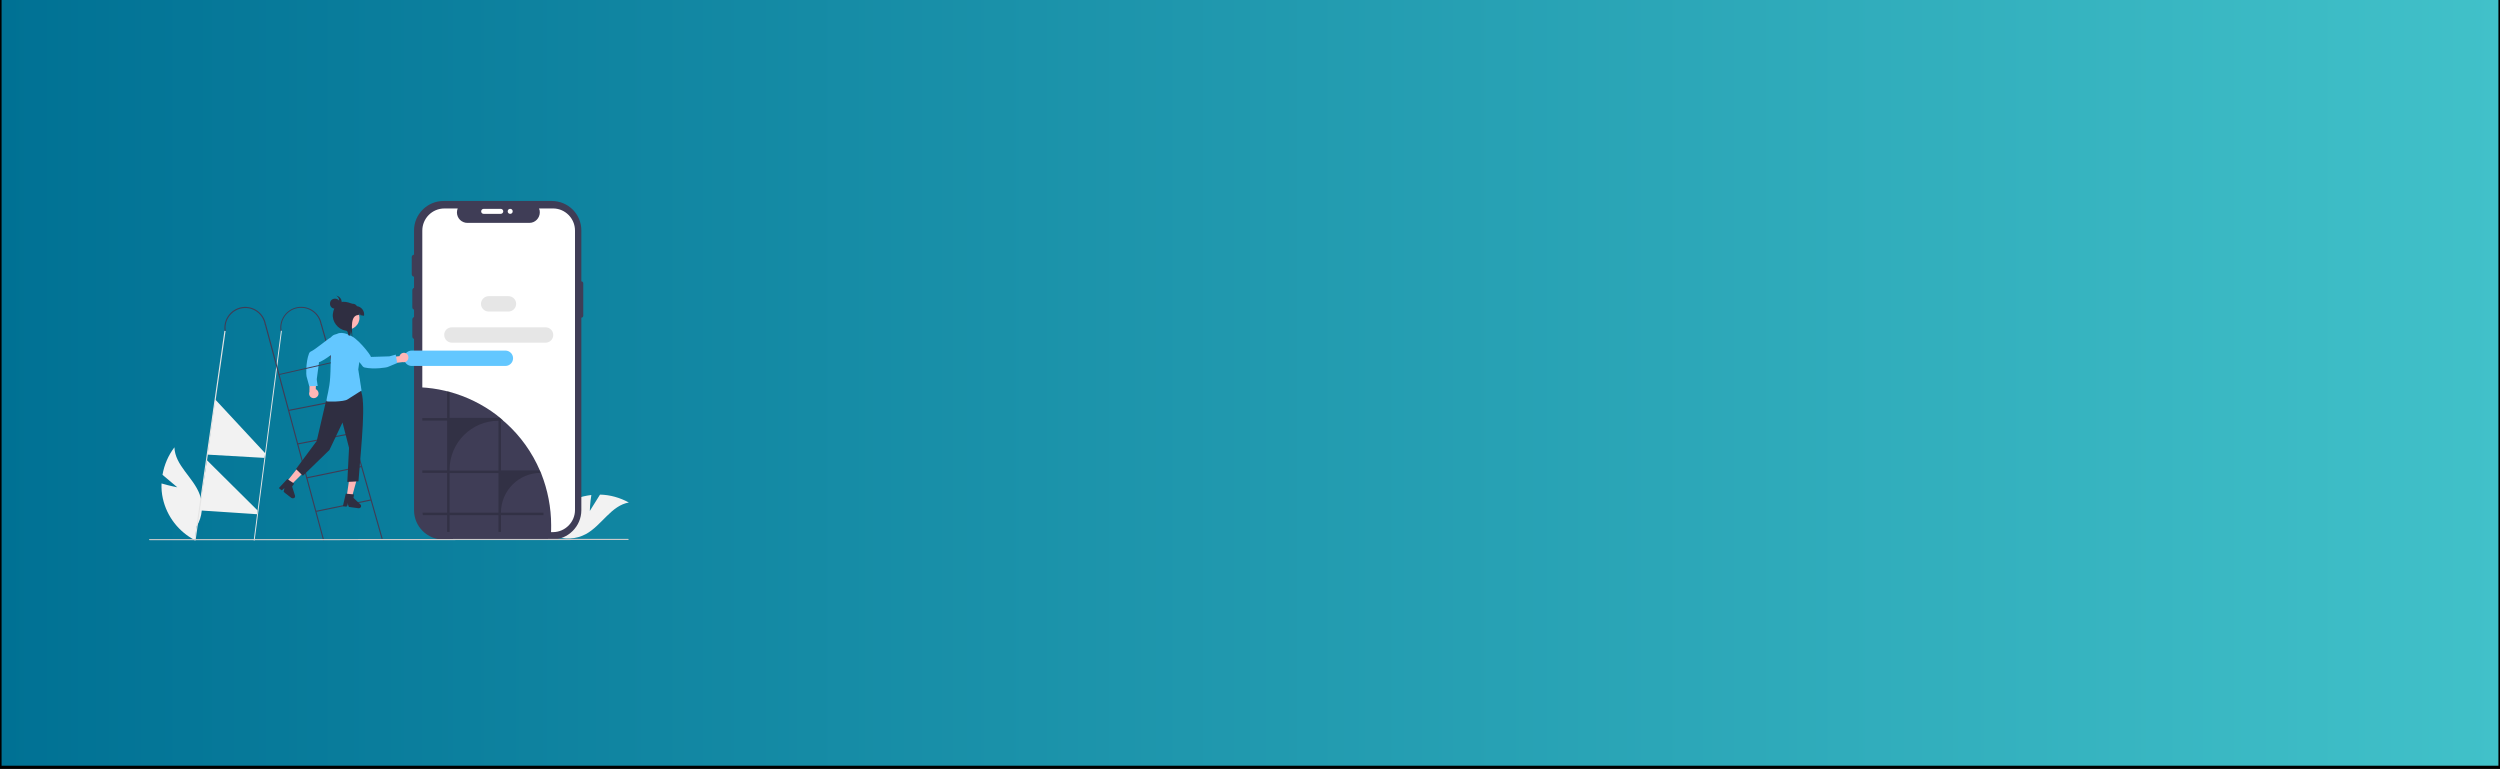 <?xml version="1.0" encoding="utf-8"?>
<!-- Generator: Adobe Illustrator 24.0.1, SVG Export Plug-In . SVG Version: 6.00 Build 0)  -->
<svg version="1.1" id="Layer_1" xmlns="http://www.w3.org/2000/svg" xmlns:xlink="http://www.w3.org/1999/xlink" x="0px" y="0px"
	 viewBox="0 0 1300 400" style="enable-background:new 0 0 1300 400;" xml:space="preserve">
<rect x="0" y="0" width="1300" height="400" fill="#808080" stroke="none"/>
<style type="text/css">
	.st0{fill:url(#SVGID_1_);stroke:#000000;stroke-width:1.645;stroke-miterlimit:10;}
	.st1{fill:#F2F2F2;}
	.st2{fill:#3F3D56;}
	.st3{fill:#FFFFFF;}
	.st4{opacity:0.2;enable-background:new    ;}
	.st5{fill:#E5E5E5;}
	.st6{fill:#FFB6B6;}
	.st7{fill:#2F2E41;}
	.st8{fill:#63C7FF;}
	.st9{fill:#E6E6E6;}
	.st10{fill:#CACACA;}
</style>
<linearGradient id="SVGID_1_" gradientUnits="userSpaceOnUse" x1="9.094947e-13" y1="1760.985" x2="1300" y2="1760.985" gradientTransform="matrix(1 0 0 1 0 -1562)">
	<stop  offset="0" style="stop-color:#007194"/>
	<stop  offset="1" style="stop-color:#41C1C9"/>
</linearGradient>
<rect x="0" y="-1" class="st0" width="1300" height="400"/>
<path class="st1" d="M92.2,253.4l-7.7-6.5c0.9-5.2,3-10.1,6.2-14.3c0.3,9.4,9.8,15.6,13.1,24.4c2,5.5,1.5,11.7-1.6,16.8l-0.8,7.1
	c-8.5-4.4-14.6-12.3-16.7-21.6c-0.6-2.6-0.8-5.2-0.7-7.9C88,252.6,92.2,253.4,92.2,253.4z"/>
<path class="st1" d="M306.7,265.7l5.3-8.5c5.3,0.1,10.4,1.6,15,4.1c-9.2,1.6-14.1,11.9-22.3,16.4c-5.2,2.8-11.4,3.1-16.8,0.8
	l-7.1,0.2c3.2-9,10.1-16.1,19-19.5c2.5-0.9,5.1-1.5,7.7-1.8C306.8,261.5,306.7,265.7,306.7,265.7z"/>
<polygon class="st1" points="137.5,238.1 107.9,236.4 111.9,207.7 138,235.8 "/>
<polygon class="st1" points="133.7,267.4 103.6,265.4 107.6,239.3 133.9,265.4 "/>
<path class="st2" d="M302.3,146.3L302.3,146.3v-26.5c0-8.5-6.9-15.3-15.4-15.3l0,0h-56.2c-8.5,0-15.4,6.9-15.4,15.3c0,0,0,0,0,0
	v145.5c0,8.5,6.9,15.3,15.4,15.3l0,0h56.2c8.5,0,15.4-6.9,15.4-15.3V165.2l0,0c0.5,0,1-0.4,1-1c0,0,0,0,0,0v-16.9
	C303.3,146.7,302.8,146.3,302.3,146.3z"/>
<path class="st3" d="M299,119.9v145.3c0,6.3-5.1,11.4-11.3,11.5c0,0-0.1,0-0.1,0h-56.5c-6.3,0-11.5-5.1-11.5-11.5V119.9
	c0-6.3,5.1-11.5,11.5-11.5h6.9c-1.1,2.8,0.2,6,3,7.1c0.7,0.3,1.3,0.4,2.1,0.4h32.2c3,0,5.4-2.5,5.4-5.5c0-0.7-0.1-1.4-0.4-2h7.3
	C293.9,108.4,299,113.6,299,119.9z"/>
<path class="st2" d="M286.6,273.1c0,1.5,0,3-0.1,4.5c0,0-0.1,0-0.1,0h-56.5c-5.3,0-9.8-3.6-11.1-8.7c-0.1-0.4-0.2-0.9-0.2-1.3
	c-0.1-0.5-0.1-1-0.1-1.5v-64.7c4.3,0.2,8.7,0.8,12.9,1.8c0.4,0.1,0.8,0.2,1.2,0.3c0,0,0.1,0,0.1,0c0.4,0.1,0.8,0.2,1.2,0.3
	c8.7,2.4,16.9,6.4,24.2,11.9c0.4,0.3,0.8,0.6,1.2,1l0.1,0.1c0.7,0.5,1.4,1.1,2,1.7c0.1,0.1,0.3,0.3,0.4,0.4c0.4,0.3,0.7,0.6,1.1,0.9
	c7.7,6.9,13.8,15.4,17.9,25c0.1,0.3,0.3,0.6,0.4,0.9c0.1,0.1,0.1,0.3,0.2,0.4c0,0.1,0.1,0.2,0.1,0.3
	C284.8,254.8,286.6,263.9,286.6,273.1z"/>
<path class="st2" d="M215.7,161.1c-0.7,0-1.3-0.6-1.3-1.3v-8.9c0-0.7,0.6-1.3,1.3-1.3c0.7,0,1.3,0.6,1.3,1.3l0,0v8.9
	C217,160.6,216.4,161.1,215.7,161.1z"/>
<path class="st2" d="M215.4,143.9c-0.7,0-1.3-0.6-1.3-1.3v-8.9c0-0.7,0.6-1.3,1.3-1.3c0.7,0,1.3,0.6,1.3,1.3l0,0v8.9
	C216.7,143.3,216.1,143.9,215.4,143.9z"/>
<path class="st3" d="M250.2,109.9c0-0.7,0.6-1.3,1.3-1.3h8.9c0.7,0,1.3,0.6,1.3,1.3c0,0.7-0.6,1.3-1.3,1.3c0,0,0,0,0,0h-8.9
	C250.8,111.2,250.2,110.7,250.2,109.9z"/>
<path class="st2" d="M215.7,176.3c-0.7,0-1.3-0.6-1.3-1.3v-8.9c0-0.7,0.6-1.3,1.3-1.3c0.7,0,1.3,0.6,1.3,1.3v8.9
	C217,175.7,216.4,176.3,215.7,176.3z"/>
<circle class="st3" cx="265.3" cy="109.9" r="1.3"/>
<path class="st4" d="M260.5,266.6c0-11.4,9.2-20.7,20.7-20.7c0,0,0,0,0,0h0.1c-0.1-0.1-0.1-0.3-0.2-0.4c-0.1-0.3-0.3-0.6-0.4-0.9
	h-20.2v-25.9h1.2c-0.1-0.1-0.3-0.3-0.4-0.4c-0.7-0.6-1.3-1.1-2-1.7l-0.1-0.1v0.8h-25.4v-13.6c-0.4-0.1-0.8-0.2-1.2-0.3
	c0,0-0.1,0-0.1,0v14h-12.9v1.3h12.9v25.9h-12.9v1.3h12.9v20.7h-12.8c0.1,0.4,0.1,0.9,0.2,1.3h12.6v8.7h1.3v-8.7h25.4v8.7h1.3v-8.7
	h22.1v-1.3H260.5z M259.2,266.6h-25.4V246h25.4V266.6z M259.2,244.7h-25.4v-0.5c0-14,11.4-25.4,25.4-25.4V244.7z"/>
<polygon class="st5" points="146.6,171.9 132.5,280.3 132.5,281 131.9,281 132,280.3 146.1,171.9 "/>
<polygon class="st5" points="117.3,172.1 101.8,280.3 101.7,281 101.1,281 101.2,280.3 116.7,172 "/>
<polygon class="st2" points="168.5,280.9 167.9,280.9 167.8,280.3 137.7,168.7 138.3,168.5 168.4,280.3 "/>
<rect x="182.5" y="166.4" transform="matrix(0.962 -0.273 0.273 0.962 -54.256 58.338)" class="st2" width="0.6" height="116.1"/>
<rect x="163.9" y="262.8" transform="matrix(0.979 -0.203 0.203 0.979 -49.576 41.612)" class="st2" width="29.3" height="0.6"/>
<rect x="159" y="245.4" transform="matrix(0.979 -0.203 0.203 0.979 -46.152 40.243)" class="st2" width="29.3" height="0.6"/>
<rect x="154.2" y="227.8" transform="matrix(0.982 -0.19 0.19 0.982 -40.239 36.194)" class="st2" width="29.1" height="0.6"/>
<rect x="149.8" y="210.4" transform="matrix(0.981 -0.194 0.194 0.981 -37.704 35.781)" class="st2" width="28.4" height="0.6"/>
<path class="st2" d="M116.8,172.1c-0.9-5.9,3.2-11.5,9.1-12.4c5.9-0.9,11.5,3.2,12.4,9.1l-0.6,0.1c-0.9-5.6-6.1-9.5-11.7-8.6
	s-9.5,6.1-8.6,11.7c0,0,0,0,0,0L116.8,172.1z"/>
<path class="st2" d="M145.9,172.2c-1-5.9,3-11.5,8.9-12.5s11.5,3,12.5,8.9c0,0,0,0,0,0l-0.6,0.1c-0.9-5.6-6.2-9.4-11.8-8.5
	c-5.6,0.9-9.4,6.2-8.5,11.8L145.9,172.2z"/>
<polygon class="st6" points="175.8,195.8 170.3,209.4 188.4,209.3 186.6,195.8 "/>
<polygon class="st6" points="180.3,258.1 183,258.5 185.8,248.3 181.8,247.7 "/>
<path class="st7" d="M179.8,256.7l4.3,0.4l-0.3,1.8l3.6,3.4c0.5,0.4,0.5,1.2,0.1,1.6c-0.3,0.3-0.6,0.4-1,0.4l-5.1-0.7l-0.6-1.9
	l-0.6,1.8l-1.9-0.3L179.8,256.7z"/>
<polygon class="st6" points="149.1,250.5 151.3,252.2 158.8,244.7 155.6,242.3 "/>
<path class="st7" d="M149.4,249.1l3.6,2.4l-1.1,1.5l1.5,4.7c0.2,0.6-0.1,1.3-0.8,1.4c-0.4,0.1-0.8,0-1.1-0.2l-4-3.1l0.4-2l-1.4,1.2
	l-1.5-1.2L149.4,249.1z"/>
<path class="st7" d="M171.3,206.2l-1.8,2.4l-4.8,20.7l-10.8,14.6l3.6,3.5l13.8-13.4l6.8-14.3l3.4,13.2l-0.9,17.7l5.8-0.3
	c1.6-20.5,4-41.6,1.1-47.6l0,0c-3.9,3.4-8.9,5-14,4.5L171.3,206.2z"/>
<path class="st8" d="M180.9,173.9l4.6,5c1,1.1,1.6,2.5,1.8,4l0,0c0.1,0.7,0.1,1.3,0,2l-1,7.2l1.7,11c0,0-2.5,1.5-7.3,4.6
	c-1.9,1.3-11,1.3-11,0.9c0.1-1.8,1.7-6.6,2-12.5c0.5-7.2-0.1-15.9,1.5-20C175.1,171.1,180.9,173.9,180.9,173.9z"/>
<path class="st6" d="M165.2,206c0.8-1.1,0.5-2.6-0.6-3.4c-0.1-0.1-0.2-0.2-0.4-0.2l0.2-5.5L161,196l-0.1,7.8
	c-0.5,1.3,0.2,2.7,1.4,3.1C163.4,207.3,164.5,206.9,165.2,206L165.2,206z"/>
<path class="st8" d="M160.7,183.8c0.2-0.5,0.6-0.9,1.1-1.1c1.8-0.7,9.4-7,9.7-6.9l2.4-1.2c0.1,0,2.5,0.1,3.7,1.4
	c0.5,0.6,0.7,1.3,0.6,2.1c-0.3,3.2-11.2,10.3-12.3,10.2l-1.2,9l0.5,3.4l-4.4,0.1l-1.4-5.1C159.2,195.4,158.9,188.4,160.7,183.8z"/>
<ellipse transform="matrix(0.145 -0.99 0.99 0.145 -27.085 325.5)" class="st8" cx="174.8" cy="178.4" rx="4.5" ry="3.8"/>
<polygon class="st2" points="145.2,195 145.1,194.5 172,188.4 172,188.9 "/>
<path class="st9" d="M254.1,154h10.3c2.2,0,4,1.8,4,4v0c0,2.2-1.8,4-4,4h-10.3c-2.2,0-4-1.8-4-4v0C250.1,155.9,251.9,154,254.1,154z
	"/>
<path class="st9" d="M235,170.2h48.7c2.2,0,4,1.8,4,4l0,0c0,2.2-1.8,4-4,4H235c-2.2,0-4-1.8-4-4l0,0
	C230.9,172,232.7,170.2,235,170.2z"/>
<path class="st8" d="M214.1,182.3h48.7c2.2,0,4,1.8,4,4v0c0,2.2-1.8,4-4,4h-48.7c-2.2,0-4-1.8-4-4v0
	C210,184.1,211.9,182.3,214.1,182.3z"/>
<path class="st10" d="M326.9,280.5c0,0.2-0.2,0.3-0.3,0.3c0,0,0,0,0,0l-171.9,0.1l-0.6,0l-35.5,0H118l-30.2,0h-0.6l-9.4,0
	c-0.2,0-0.3-0.2-0.3-0.3c0-0.2,0.2-0.3,0.3-0.3l9.5,0h0.6l30.2,0h0.6l35.2,0h0.6l30,0h0.4l141.7-0.1
	C326.8,280.2,326.9,280.3,326.9,280.5C326.9,280.5,326.9,280.5,326.9,280.5z"/>
<path class="st6" d="M185.7,168.9c-2.1,2.8-6.1,3.4-8.9,1.3c-2.8-2.1-3.4-6.1-1.3-8.9c2.1-2.8,6.1-3.4,8.9-1.3
	c1.2,0.9,2,2.1,2.3,3.6c0,0.1,0,0.2,0,0.2C187.2,165.6,186.8,167.5,185.7,168.9z"/>
<path class="st7" d="M187.4,163.9c-0.2-0.8-0.1-0.4-0.3-1.2c0,0.4-0.1,0.8-0.2,1.1l-7.5-1.1l0.6-4.3c2.3-0.5,4.6-1,5.6,0.8
	c2.4,0.3,4.1,2.6,3.7,5L187.4,163.9z"/>
<path class="st7" d="M183,175.6c0-0.1,0-0.2,0-0.2c0-0.6-0.1-1.2-0.2-1.8c-0.1-0.6-0.3-1.3-0.4-1.9c0.1,1.1-0.1,2.3-0.7,3.3
	c-1.1-1.2-0.4-2.9-2-3.1c-4-0.6-7.2-4.8-6.6-8.8c0.6-4,2.7-6.7,6.7-6.1c4,0.6,6.9,2.9,6.4,6.8C181,164.2,183.9,175.3,183,175.6z"/>
<circle class="st7" cx="174.2" cy="157.9" r="2.6"/>
<path class="st7" d="M177.4,155.7c-0.5-1.1-1.5-1.8-2.7-2c1.4,0.6,2,2.2,1.4,3.6c-0.1,0.3-0.4,0.6-0.6,0.9l0.5-0.5
	c0.3,0.3,0.7,0.3,1.1,0.1c0.3-0.2,0.5-0.6,0.6-1C177.6,156.5,177.5,156.1,177.4,155.7z"/>
<path class="st6" d="M211.1,183.7c-1.2-0.6-2.6-0.1-3.2,1.1c-0.1,0.1-0.1,0.3-0.2,0.4l-5.5,0.6l-0.5,3.4l7.7-0.9
	c1.3,0.3,2.6-0.5,2.9-1.8C212.6,185.3,212.1,184.2,211.1,183.7L211.1,183.7z"/>
<path class="st8" d="M189.6,191.1c-0.5-0.1-1-0.5-1.3-1c-1-1.7-8.2-8.4-8.1-8.7l-1.5-2.2c0-0.1-0.3-2.5,0.9-3.8
	c0.5-0.6,1.2-0.9,2-0.9c3.2-0.1,11.2,10,11.3,11.1l9.6-0.3l3.3-0.9l0.7,4.4l-4.8,2C201.3,191.1,194.4,192.2,189.6,191.1z"/>
</svg>
